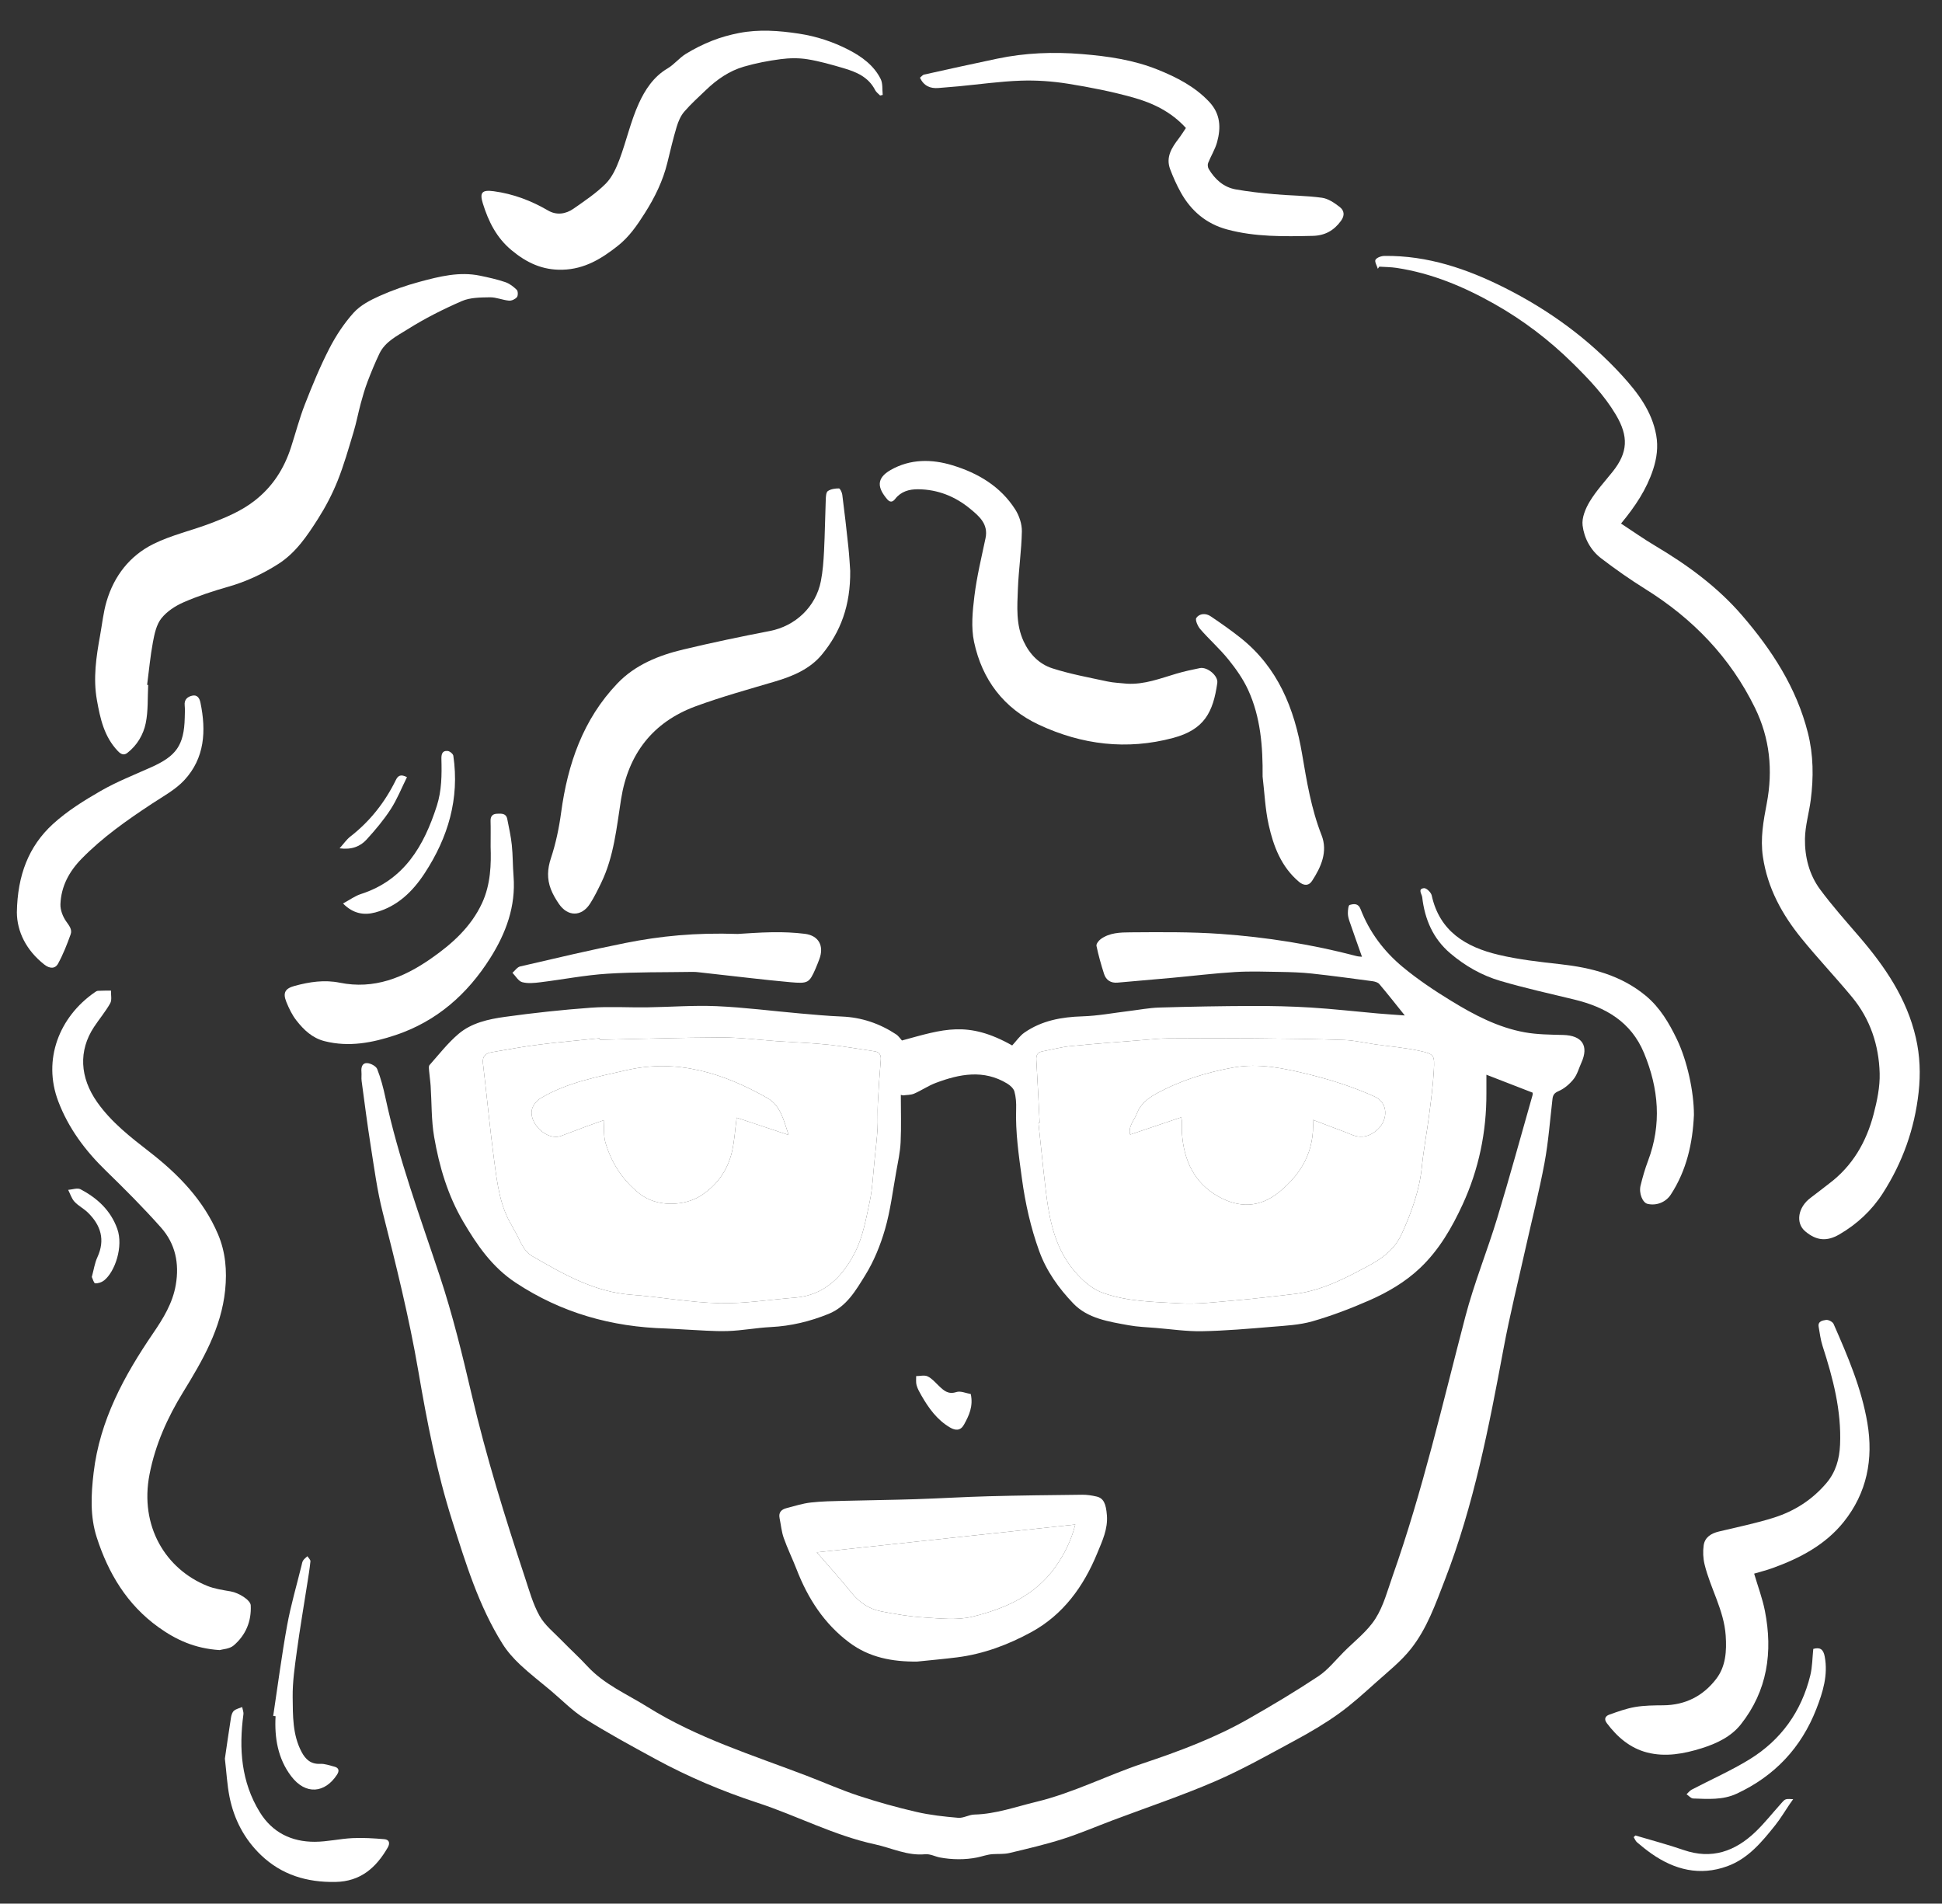 <?xml version="1.0" encoding="utf-8"?>
<!-- Generator: Adobe Illustrator 24.3.0, SVG Export Plug-In . SVG Version: 6.00 Build 0)  -->
<svg version="1.1" id="Layer_1" xmlns="http://www.w3.org/2000/svg" xmlns:xlink="http://www.w3.org/1999/xlink" x="0px" y="0px"
	 viewBox="0 0 688.629 675" style="enable-background:new 0 0 688.629 675;" xml:space="preserve">
<rect x="0" y="0" width="688.629" height="675" fill="#333333" stroke="none"/>
<style type="text/css">
	.st0{fill:#FFFFFF;}
</style>
<g>
	<path class="st0" d="M319.43,388.227c0,5.593,0.195,11.195-0.07,16.776c-0.169,3.553-0.95,7.086-1.583,10.605
		c-1.217,6.768-2.042,13.659-3.941,20.235c-1.642,5.685-3.948,11.378-7.058,16.385
		c-3.292,5.3-6.557,11.059-12.932,13.65c-6.596,2.682-13.389,4.327-20.54,4.68
		c-5.101,0.252-10.17,1.256-15.27,1.413c-5.038,0.155-10.096-0.321-15.145-0.542
		c-2.247-0.098-4.491-0.307-6.739-0.368c-19.249-0.527-37.064-5.516-53.282-16.227
		c-8.367-5.526-13.723-13.331-18.622-21.672c-5.469-9.31-8.49-19.526-10.3-30.035
		c-1.02-5.922-0.841-12.048-1.242-18.08c-0.118-1.777-0.401-3.542-0.544-5.317
		c-0.056-0.695-0.217-1.655,0.15-2.069c3.342-3.771,6.476-7.819,10.289-11.056
		c4.607-3.912,10.597-5.228,16.422-6.035c10.132-1.405,20.321-2.507,30.522-3.252
		c6.596-0.482,13.255-0.037,19.885-0.127c8.238-0.112,16.492-0.776,24.705-0.417
		c9.853,0.43,19.668,1.712,29.503,2.576c4.928,0.433,9.861,0.898,14.802,1.095
		c7.082,0.282,13.488,2.473,19.353,6.34c0.795,0.524,1.35,1.414,2.038,2.159
		c14.735-4.01,23.286-7.137,39.09,1.757c1.515-1.626,2.687-3.406,4.312-4.536
		c6.169-4.289,13.18-5.558,20.609-5.784c5.526-0.168,11.024-1.225,16.535-1.886
		c3.56-0.427,7.112-1.127,10.682-1.232c10.96-0.322,21.925-0.522,32.889-0.56
		c6.964-0.024,13.942,0.127,20.892,0.558c7.887,0.489,15.748,1.394,23.623,2.087
		c3.118,0.275,6.244,0.468,9.675,0.721c-3.173-3.944-6.033-7.594-9.028-11.13
		c-0.509-0.601-1.569-0.906-2.418-1.02c-7.184-0.962-14.369-1.937-21.574-2.718
		c-3.671-0.398-7.383-0.507-11.079-0.57c-5.357-0.092-10.734-0.286-16.073,0.04
		c-7.443,0.454-14.858,1.367-22.288,2.048c-6.458,0.593-12.92,1.131-19.379,1.707
		c-2.425,0.216-4.095-0.886-4.808-3.105c-1.047-3.261-1.979-6.571-2.681-9.919
		c-0.143-0.682,0.767-1.866,1.498-2.402c3.121-2.291,6.943-2.382,10.51-2.406
		c10.69-0.072,21.415-0.195,32.065,0.564c16.262,1.159,32.362,3.703,48.168,7.861
		c0.598,0.157,1.236,0.159,1.905,0.24c-1.508-4.269-2.998-8.419-4.427-12.589c-0.317-0.924-0.584-1.922-0.576-2.884
		c0.008-1.013,0.16-2.764,0.621-2.896c1.433-0.411,3.04-0.709,3.887,1.492c3.146,8.176,8.347,15.038,15.005,20.551
		c5.359,4.438,11.217,8.349,17.164,11.985c8.088,4.945,16.527,9.395,25.975,11.115
		c4.482,0.816,9.133,0.83,13.714,0.951c6.708,0.178,9.16,3.826,6.425,9.859
		c-0.881,1.943-1.436,4.144-2.724,5.763c-1.394,1.752-3.283,3.392-5.308,4.268
		c-1.543,0.668-2.032,1.358-2.202,2.806c-0.888,7.574-1.44,15.214-2.832,22.696
		c-1.86,10.003-4.401,19.878-6.618,29.815c-2.679,12.012-5.664,23.967-7.917,36.059
		c-5.173,27.756-10.523,55.444-20.772,81.904c-3.301,8.523-6.335,17.273-12.05,24.49
		c-3.522,4.448-8.11,8.081-12.379,11.901c-4.307,3.854-8.601,7.782-13.287,11.138
		c-4.869,3.486-10.081,6.55-15.359,9.397c-9.369,5.054-18.673,10.335-28.425,14.548
		c-11.872,5.129-24.18,9.249-36.295,13.814c-5.929,2.234-11.769,4.747-17.798,6.664
		c-6.178,1.964-12.518,3.439-18.832,4.944c-1.896,0.452-3.94,0.283-5.916,0.402
		c-1.918,0.115-3.773,0.822-5.517,1.175c-4.274,0.867-8.943,0.807-13.244,0.002
		c-1.626-0.305-3.418-1.314-5.238-1.139c-6.305,0.604-11.873-2.242-17.78-3.518
		c-14.514-3.136-27.631-10.144-41.618-14.728c-12.594-4.127-24.766-9.282-36.402-15.625
		c-8.42-4.59-16.866-9.174-24.971-14.284c-4.393-2.769-8.095-6.632-12.111-9.999
		c-3.59-3.011-7.32-5.872-10.726-9.078c-2.322-2.187-4.516-4.651-6.208-7.343
		c-8.463-13.466-13.049-28.566-17.819-43.554c-5.538-17.401-8.988-35.293-12.067-53.263
		c-3.257-19.01-7.921-37.699-12.66-56.383c-1.931-7.613-2.953-15.467-4.187-23.244
		c-1.221-7.699-2.204-15.435-3.247-23.161c-0.145-1.072,0.033-2.184-0.066-3.265
		c-0.152-1.664,0.313-3.22,2.09-3.076c1.256,0.102,3.09,1.07,3.502,2.112c1.272,3.216,2.16,6.615,2.887,10.009
		c4.643,21.678,12.336,42.403,19.299,63.379c4.553,13.717,7.99,27.841,11.284,41.933
		c5.136,21.972,11.8,43.473,18.887,64.861c1.54,4.646,2.85,9.486,5.214,13.705
		c1.875,3.346,5.152,5.928,7.894,8.763c2.967,3.067,6.148,5.933,9.039,9.067
		c6.007,6.512,14.061,9.906,21.368,14.471c17.613,11.003,37.313,17.083,56.489,24.418
		c6.091,2.33,12.068,4.996,18.252,7.037c6.752,2.228,13.63,4.148,20.557,5.749c4.858,1.123,9.876,1.672,14.855,2.094
		c1.855,0.157,3.794-1.104,5.708-1.151c7.612-0.185,14.663-2.75,21.944-4.508
		c13.12-3.166,25.064-9.36,37.75-13.601c12.89-4.308,25.643-9.056,37.493-15.81
		c8.409-4.793,16.739-9.763,24.798-15.115c3.416-2.269,6.08-5.687,9.029-8.64
		c3.824-3.83,8.319-7.251,11.178-11.712c2.914-4.547,4.334-10.092,6.167-15.285
		c10.614-30.072,17.712-61.126,25.77-91.92c3.09-11.811,7.744-23.203,11.295-34.905
		c4.391-14.466,8.378-29.055,12.521-43.597c0.117-0.412,0.015-0.887,0.015-0.887
		c-5.566-2.16-10.874-4.22-16.375-6.354c0,2.091-0.007,4.318,0.001,6.545c0.052,13.749-2.701,26.994-8.412,39.416
		c-3.78,8.222-8.356,16.162-15.069,22.537c-5.287,5.02-11.533,8.658-18.119,11.545
		c-6.527,2.862-13.242,5.424-20.084,7.389c-4.596,1.32-9.541,1.551-14.357,1.952
		c-8.249,0.687-16.513,1.407-24.782,1.567c-5.462,0.106-10.944-0.725-16.414-1.172
		c-3.215-0.263-6.467-0.368-9.628-0.947c-7.049-1.291-14.484-2.353-19.648-7.753
		c-5.107-5.341-9.473-11.384-12.068-18.558c-3.028-8.371-4.928-16.901-6.131-25.739
		c-1.12-8.228-2.317-16.379-2.041-24.704c0.068-2.048-0.07-4.185-0.618-6.139c-0.308-1.099-1.494-2.164-2.551-2.806
		c-8.37-5.083-16.897-3.402-25.338-0.229c-2.656,0.998-5.053,2.67-7.669,3.799
		c-1.174,0.506-2.598,0.434-3.909,0.625C319.974,388.35,319.702,388.288,319.43,388.227z M368.661,398.091
		c-0.144,0.014-0.288,0.029-0.432,0.043c0.846,7.865,1.621,15.739,2.555,23.593
		c1.316,11.066,3.348,21.814,11.49,30.408c2.625,2.771,5.331,5.056,8.887,6.323
		c8.783,3.129,18.042,3.154,27.148,3.683c6.349,0.369,12.788-0.441,19.164-0.987
		c7.158-0.613,14.294-1.488,21.432-2.312c7.804-0.901,14.885-3.978,21.744-7.574
		c6.465-3.39,13.047-6.327,16.451-13.846c3.479-7.685,6.262-15.364,7.101-23.789
		c0.604-6.057,1.767-12.056,2.543-18.098c0.686-5.343,1.409-10.698,1.697-16.07
		c0.29-5.421,0.126-5.717-5.213-6.878c-5.064-1.102-10.276-1.516-15.421-2.249
		c-3.726-0.53-7.436-1.432-11.174-1.566c-10.417-0.372-20.845-0.501-31.269-0.593
		c-10.335-0.091-20.672-0.061-31.008,0.007c-2.879,0.019-5.759,0.327-8.634,0.558
		c-8.697,0.699-17.402,1.326-26.082,2.19c-3.362,0.335-6.666,1.246-10.002,1.861
		c-1.77,0.326-2.258,1.359-2.154,3.083C367.928,383.279,368.276,390.686,368.661,398.091z M212.648,368.692
		c-0.02-0.179-0.041-0.359-0.061-0.539c-7.155,0.736-14.326,1.347-21.46,2.248
		c-5.591,0.706-11.143,1.736-16.7,2.693c-2.154,0.371-3.481,1.36-3.165,3.983
		c1.392,11.586,2.461,23.214,4.019,34.777c1.072,7.957,2.019,16.039,6.443,23.102
		c0.19,0.304,0.257,0.688,0.458,0.982c2.177,3.201,2.863,7.329,6.667,9.533
		c10.997,6.373,21.934,12.652,35.081,13.635c10.385,0.777,20.715,2.734,31.097,2.98
		c8.949,0.212,17.937-1.271,26.91-1.965c10.458-0.808,16.865-7.536,21.195-15.948
		c2.809-5.457,3.937-11.871,5.246-17.979c1.03-4.807,1.206-9.8,1.726-14.714
		c0.397-3.753,0.838-7.505,1.068-11.27c0.177-2.896-0.056-5.816,0.091-8.716
		c0.266-5.231,0.63-10.458,1.059-15.678c0.146-1.777-0.496-2.781-2.208-3.038
		c-5.49-0.825-10.966-1.796-16.484-2.361c-5.996-0.614-12.032-0.821-18.049-1.233
		c-6.562-0.45-13.123-1.335-19.682-1.318C241.481,367.905,227.065,368.39,212.648,368.692z"/>
	<path class="st0" d="M488.572,95.302c-0.321-1.096-1.217-2.546-0.816-3.198c0.501-0.814,2.065-1.343,3.178-1.357
		c15.281-0.186,29.302,4.583,42.723,11.345c15.654,7.886,29.675,18.08,41.519,31.042
		c5.569,6.095,10.591,12.688,12.114,21.176c0.746,4.158,0.203,8.193-1.113,12.191
		c-2.31,7.018-6.302,13.03-11.363,19.142c4.128,2.702,8.048,5.477,12.164,7.921
		c11.404,6.77,22.042,14.546,30.724,24.611c10.571,12.256,19.308,25.643,23.358,41.626
		c2,7.894,2.055,15.853,1.024,23.848c-0.594,4.603-1.979,9.164-2.049,13.759
		c-0.098,6.423,1.499,12.746,5.371,17.976c4.288,5.792,9.106,11.199,13.813,16.671
		c9.157,10.646,16.971,22.042,20.153,35.997c1.446,6.341,1.686,12.725,0.963,19.271
		c-1.433,12.978-5.692,24.872-12.695,35.78c-3.897,6.069-9.107,10.932-15.377,14.583
		c-4.479,2.608-8.158,2.268-12.128-1.069c-3.521-2.959-2.593-8.578,1.921-11.906
		c2.243-1.654,4.405-3.417,6.628-5.096c8.253-6.234,13.123-14.718,15.685-24.505
		c1.239-4.731,2.289-9.72,2.154-14.557c-0.279-9.951-3.351-19.221-9.802-27.009
		c-5.823-7.03-12.121-13.67-17.875-20.753c-6.903-8.498-12.071-17.836-13.723-28.985
		c-0.968-6.53,0.184-12.7,1.37-18.941c2.234-11.767,1.092-23.094-4.19-33.883
		c-8.756-17.885-22.015-31.616-38.848-42.103c-5.404-3.367-10.641-7.044-15.699-10.913
		c-3.75-2.868-6.031-7.157-6.573-11.668c-0.327-2.722,1.045-6.015,2.555-8.506
		c2.272-3.749,5.303-7.043,8.063-10.489c5.48-6.843,5.757-12.548,1.165-20.274
		c-4.114-6.921-9.621-12.659-15.285-18.243c-8.315-8.198-17.55-15.234-27.73-20.985
		c-10.878-6.145-22.276-10.926-34.723-12.812c-2.02-0.306-4.088-0.3-6.134-0.439
		C488.921,94.799,488.747,95.05,488.572,95.302z"/>
	<path class="st0" d="M77.867,585.098c-8.843-0.57-15.497-3.683-21.671-8.113
		c-11.131-7.988-17.781-19.095-21.887-31.835c-2.408-7.471-2.026-15.198-1.111-22.945
		c2.196-18.59,10.809-34.37,21.116-49.481c3.578-5.245,6.895-10.598,8.016-17.107
		c1.321-7.668-0.163-14.619-5.229-20.332c-6.231-7.026-12.89-13.692-19.629-20.241
		c-7.274-7.069-13.191-15.006-16.802-24.5c-5.66-14.88,0.423-29.997,12.847-38.625
		c0.365-0.254,0.788-0.564,1.199-0.586c1.545-0.085,3.096-0.062,4.644-0.08
		c-0.059,1.515,0.386,3.312-0.275,4.489c-1.655,2.952-3.877,5.578-5.75,8.415
		c-5.543,8.399-5.043,17.888,1.109,26.635c5.03,7.152,11.819,12.405,18.599,17.671
		c10.245,7.958,19.121,17.082,24.268,29.198c2.663,6.269,3.228,12.905,2.534,19.756
		c-1.378,13.587-7.996,24.954-14.898,36.187c-5.59,9.098-9.868,18.61-11.924,29.17
		c-3.579,18.384,5.69,33.599,20.476,39.564c2.61,1.053,5.505,1.468,8.308,1.95
		c2.875,0.494,7.012,3.064,7.106,4.945c0.283,5.686-1.791,10.58-6.051,14.223
		C81.388,584.716,78.895,584.786,77.867,585.098z"/>
	<path class="st0" d="M52.545,242.883c-0.241,4.536,0.04,9.181-0.874,13.577c-0.844,4.061-3.062,7.83-6.504,10.503
		c-1.087,0.844-2.093,0.695-3.34-0.608c-4.897-5.119-6.287-11.514-7.465-18.122
		c-1.382-7.758-0.243-15.338,1.135-22.93c0.731-4.027,1.144-8.15,2.294-12.056
		c2.652-9.008,8.207-16.164,16.521-20.31c6.478-3.23,13.751-4.829,20.559-7.445
		c5.377-2.067,10.657-4.255,15.357-7.903c6.443-5,10.485-11.359,12.944-18.929
		c1.651-5.08,2.99-10.279,4.929-15.244c2.616-6.699,5.367-13.384,8.648-19.773
		c2.339-4.555,5.244-8.976,8.663-12.766c2.36-2.616,5.856-4.441,9.157-5.919c4.558-2.041,9.331-3.718,14.155-5.017
		c7.019-1.889,14.138-3.715,21.525-2.176c3,0.625,6.014,1.289,8.909,2.271
		c1.513,0.513,2.932,1.6,4.085,2.74c0.47,0.465,0.494,2.07,0.052,2.597c-0.601,0.719-1.879,1.317-2.8,1.234
		c-2.292-0.207-4.554-1.231-6.814-1.188c-3.331,0.062-6.959,0.056-9.911,1.34
		c-6.638,2.887-13.172,6.18-19.288,10.037c-3.64,2.296-7.91,4.331-9.941,8.589
		c-1.549,3.247-2.928,6.585-4.207,9.948c-0.951,2.499-1.697,5.085-2.397,7.669
		c-0.916,3.382-1.554,6.845-2.565,10.196c-1.756,5.818-3.411,11.696-5.667,17.325
		c-1.865,4.655-4.229,9.183-6.922,13.417c-3.852,6.056-7.877,12.08-14.147,16.069
		c-5.538,3.523-11.396,6.253-17.748,8.057c-5.351,1.52-10.681,3.273-15.772,5.492
		c-2.946,1.284-5.962,3.253-7.913,5.728c-1.752,2.223-2.432,5.495-2.978,8.418
		c-0.934,5.002-1.394,10.093-2.054,15.147C52.295,242.861,52.42,242.872,52.545,242.883z"/>
	<path class="st0" d="M325.198,589.172c-8.725,0.078-16.898-1.405-24.032-6.744
		c-8.93-6.683-14.698-15.646-18.677-25.916c-1.452-3.747-3.237-7.371-4.573-11.156
		c-0.793-2.246-0.996-4.699-1.481-7.055c-0.418-2.031,0.666-3.07,2.431-3.528c2.844-0.738,5.681-1.656,8.58-1.992
		c3.936-0.456,7.925-0.501,11.895-0.607c8.425-0.226,16.855-0.309,25.278-0.579
		c8.668-0.278,17.329-0.816,25.998-1.045c11.05-0.292,22.105-0.419,33.158-0.537
		c1.689-0.018,3.414,0.255,5.066,0.636c2.512,0.58,3.34,2.566,3.666,6.638c0.393,4.914-1.664,9.169-3.413,13.437
		c-4.832,11.791-12.09,21.853-23.451,28.036c-8.15,4.435-16.901,7.73-26.244,8.912
		C334.678,588.269,329.933,588.678,325.198,589.172z M381.293,540.575c-30.646,3.298-60.897,6.554-91.657,9.865
		c4.102,4.743,8.329,9.377,12.254,14.255c2.784,3.459,6.192,5.814,10.444,6.645
		c5.067,0.99,10.199,1.878,15.34,2.189c5.716,0.346,11.736,1.055,17.16-0.279
		c11.427-2.81,22.187-7.43,29.4-17.623C377.476,551.045,379.901,546.117,381.293,540.575z"/>
	<path class="st0" d="M301.481,202.391c0.138,12.29-3.404,21.676-10.042,29.714
		c-4.214,5.103-10.26,7.655-16.577,9.529c-9.404,2.79-18.89,5.394-28.087,8.771
		c-15.329,5.627-24.013,16.935-26.556,33.046c-1.585,10.045-2.512,20.261-7.04,29.604
		c-1.213,2.503-2.439,5.026-3.938,7.361c-3.016,4.7-7.937,4.692-11.089,0.034
		c-1.102-1.628-2.132-3.366-2.831-5.194c-1.381-3.611-1.237-7.119,0.037-10.955
		c1.733-5.219,2.88-10.706,3.616-16.168c2.318-17.207,7.77-33.054,19.966-45.815
		c6.314-6.607,14.705-9.967,23.46-12.047c10.149-2.411,20.367-4.564,30.611-6.537
		c8.968-1.727,16.284-8.51,18.077-17.695c0.685-3.509,0.939-7.124,1.12-10.705
		c0.307-6.057,0.371-12.126,0.609-18.188c0.041-1.051,0.096-2.579,0.739-3.022
		c1.054-0.726,2.598-0.948,3.932-0.936c0.416,0.004,1.082,1.414,1.188,2.238
		c0.784,6.128,1.502,12.266,2.145,18.411C301.179,197.239,301.352,200.662,301.481,202.391z"/>
	<path class="st0" d="M399.61,242.429c6.202,0.361,11.832-1.878,17.582-3.568c2.722-0.8,5.508-1.404,8.291-1.966
		c2.58-0.521,6.537,2.689,6.167,5.274c-1.472,10.286-4.506,16.514-15.686,19.5
		c-16.395,4.378-32.301,2.438-47.548-4.674c-12.542-5.851-20.168-16.046-23.012-29.357
		c-1.113-5.207-0.542-10.935,0.123-16.32c0.85-6.883,2.506-13.672,3.938-20.476
		c1.057-5.022-2.241-7.786-5.42-10.412c-5.319-4.395-11.491-6.884-18.487-6.945c-3.171-0.028-6.08,0.788-8.126,3.423
		c-1.009,1.299-1.931,1.199-2.871,0.086c-3.311-3.923-4.028-7.313,1.248-10.333
		c6.942-3.974,14.56-3.926,21.967-1.663c9.034,2.76,17.013,7.469,22.232,15.662
		c1.412,2.216,2.39,5.173,2.341,7.766c-0.13,6.817-1.15,13.613-1.409,20.432
		c-0.237,6.259-0.744,12.598,2.052,18.597c2.138,4.586,5.552,8.04,10.155,9.522
		c6.344,2.042,12.967,3.24,19.503,4.653C394.923,242.12,397.288,242.175,399.61,242.429z"/>
	<path class="st0" d="M622.016,557.992c1.324,4.505,2.944,8.782,3.815,13.206c2.873,14.595,0.884,28.375-8.562,40.278
		c-3.428,4.319-8.512,6.752-13.855,8.425c-6.364,1.993-12.857,3.182-19.372,1.505
		c-6-1.545-10.582-5.472-14.283-10.425c-1.127-1.509-0.415-2.522,0.867-2.98c3.003-1.074,6.049-2.187,9.173-2.719
		c3.266-0.556,6.644-0.583,9.974-0.606c7.815-0.054,14.123-3.277,18.78-9.345
		c3.417-4.452,3.739-9.872,3.378-15.34c-0.595-9.019-5.431-16.752-7.502-25.308
		c-0.518-2.142-0.616-4.511-0.315-6.694c0.4-2.9,2.647-4.264,5.388-4.929
		c6.575-1.595,13.243-2.917,19.673-4.974c7.177-2.296,13.423-6.289,18.413-12.139
		c3.399-3.985,4.672-8.64,4.891-13.655c0.528-12.129-2.52-23.639-6.207-35.041
		c-0.708-2.189-0.99-4.522-1.384-6.803c-0.345-2.001,1.502-2.235,2.6-2.416c0.826-0.137,2.361,0.659,2.698,1.427
		c4.992,11.352,9.889,22.762,11.98,35.096c2.18,12.859-0.162,24.813-8.385,35.089
		c-6.534,8.165-15.57,12.884-25.256,16.384C626.435,556.781,624.266,557.319,622.016,557.992z"/>
	<path class="st0" d="M312.087,33.867c-0.599-0.633-1.388-1.169-1.764-1.914c-2.357-4.663-6.699-6.465-11.279-7.803
		c-4.19-1.224-8.417-2.449-12.713-3.138c-3.091-0.496-6.367-0.448-9.483-0.041
		c-4.413,0.576-8.837,1.424-13.105,2.672c-5.127,1.5-9.498,4.514-13.351,8.213
		c-2.643,2.537-5.395,4.992-7.774,7.762c-1.266,1.473-2.106,3.459-2.675,5.353
		c-1.256,4.184-2.255,8.446-3.29,12.693c-1.579,6.48-4.454,12.329-8.024,17.952
		c-2.711,4.269-5.513,8.358-9.511,11.522c-5.786,4.58-11.813,8.29-19.631,8.502
		c-7.159,0.194-12.785-2.496-18.125-6.944c-5.335-4.443-8.157-10.173-10.143-16.545
		c-1.23-3.946-0.258-4.902,3.9-4.336c6.919,0.943,13.243,3.341,19.259,6.846c2.969,1.73,6.235,1.268,8.988-0.661
		c3.957-2.772,8.055-5.49,11.434-8.886c2.245-2.257,3.722-5.516,4.87-8.579
		c2.458-6.556,3.962-13.511,6.849-19.851c2.202-4.833,5.224-9.497,10.198-12.42
		c2.349-1.38,4.131-3.712,6.457-5.146c2.971-1.832,6.146-3.415,9.395-4.694c3.046-1.199,6.259-2.088,9.477-2.715
		c7.047-1.373,14.09-0.861,21.17,0.211c6.272,0.95,12.172,2.88,17.74,5.764
		c4.652,2.409,8.924,5.505,11.329,10.331c0.799,1.603,0.514,3.746,0.725,5.643
		C312.702,33.727,312.395,33.797,312.087,33.867z"/>
	<path class="st0" d="M420.524,45.385c-5.193-5.726-11.72-8.851-18.646-10.791c-7.613-2.132-15.427-3.67-23.241-4.915
		c-5.486-0.874-11.135-1.269-16.683-1.075c-7.347,0.257-14.666,1.304-21.998,1.997
		c-2.418,0.229-4.838,0.432-7.26,0.612c-2.84,0.211-5.09-0.727-6.481-3.643c0.453-0.355,0.916-1,1.495-1.129
		c8.624-1.923,17.255-3.821,25.902-5.637c9.932-2.086,19.918-2.457,30.066-1.629
		c9.255,0.755,18.313,2.068,26.934,5.552c6.693,2.705,13.059,5.957,18.152,11.358
		c4.045,4.29,4.227,9.187,2.808,14.337c-0.703,2.552-2.187,4.881-3.173,7.368
		c-0.237,0.599-0.126,1.563,0.213,2.127c2.211,3.685,5.272,6.473,9.585,7.242
		c4.488,0.8,9.042,1.298,13.587,1.699c5.653,0.499,11.363,0.495,16.973,1.26
		c2.226,0.303,4.449,1.831,6.306,3.274c1.556,1.209,1.903,2.944,0.424,4.951c-2.547,3.458-5.709,5.198-10.023,5.293
		c-10.201,0.224-20.394,0.41-30.357-2.28c-7.324-1.978-12.724-6.528-16.384-13.089
		c-1.474-2.643-2.725-5.439-3.794-8.273c-1.607-4.259,0.544-7.612,3.011-10.831
		C418.855,47.967,419.647,46.675,420.524,45.385z"/>
	<path class="st0" d="M173.974,300.231c0-3.805,0.061-6.439-0.022-9.068c-0.054-1.69,0.628-2.553,2.305-2.622
		c1.565-0.065,3.216-0.193,3.62,1.883c0.595,3.058,1.29,6.112,1.612,9.202c0.382,3.666,0.323,7.376,0.613,11.054
		c0.842,10.703-2.687,20.192-8.248,29.008c-8.106,12.853-19.024,22.474-33.599,27.344
		c-8.138,2.719-16.484,4.34-25.143,2.154c-4.383-1.107-7.383-4.003-9.989-7.32
		c-1.524-1.939-2.644-4.273-3.58-6.577c-1.344-3.311-0.402-4.81,2.987-5.721
		c5.25-1.411,10.49-2.221,15.952-1.115c12.15,2.461,22.606-1.773,32.341-8.553
		c7.492-5.218,14.203-11.221,18.119-19.683C174.045,313.509,174.177,306.286,173.974,300.231z"/>
	<path class="st0" d="M600.663,395.363c-0.446,9.899-2.554,19.583-8.207,28.228c-1.803,2.757-5.163,4.022-8.251,3.282
		c-1.744-0.418-3.139-3.76-2.461-6.511c0.723-2.938,1.556-5.87,2.626-8.697
		c4.906-12.96,3.817-25.645-1.39-38.238c-4.617-11.168-13.729-16.337-24.826-19.023
		c-8.731-2.113-17.517-4.059-26.129-6.589c-6.549-1.924-12.488-5.294-17.751-9.77
		c-6.175-5.252-9.062-12.113-9.969-19.948c-0.124-1.072-1.696-2.941,0.656-3.167
		c0.847-0.082,2.484,1.506,2.714,2.56c2.796,12.816,12.204,18.337,23.682,21.062
		c7.182,1.705,14.603,2.525,21.961,3.345c11.05,1.232,21.488,3.909,30.259,11.177
		c5.043,4.179,8.277,9.682,11.065,15.48C598.206,375.969,600.664,386.928,600.663,395.363z"/>
	<path class="st0" d="M5.981,323.51c0.22-13.156,4.18-23.445,12.772-31.306
		c5.041-4.612,11.02-8.341,16.98-11.765c5.715-3.284,11.928-5.715,17.964-8.427
		c8.652-3.889,11.594-7.598,11.812-17.554c0.032-1.453,0.122-2.918-0.023-4.357c-0.212-2.098,1.065-3.08,2.705-3.433
		c1.724-0.371,2.545,0.814,2.886,2.458c2.075,10.028,1.549,19.694-5.749,27.536
		c-3.179,3.416-7.563,5.756-11.535,8.38c-8.805,5.817-17.41,11.842-24.84,19.44
		c-4.458,4.558-7.283,9.815-7.524,16.146c-0.078,2.037,0.85,4.409,2.051,6.109
		c1.057,1.495,2.186,2.86,1.575,4.558c-1.278,3.549-2.659,7.107-4.471,10.401c-1.052,1.912-2.993,1.795-4.849,0.337
		C9.239,336.928,6.035,330.293,5.981,323.51z"/>
	<path class="st0" d="M261.596,331.166c2.496-0.133,7.457-0.543,12.423-0.614c3.783-0.053,7.599,0.102,11.352,0.565
		c4.957,0.611,6.941,4.311,5.15,9.027c-0.437,1.151-0.876,2.302-1.37,3.429c-2.19,4.99-2.678,5.238-8.833,4.706
		c-4.836-0.418-9.66-0.968-14.486-1.496c-5.979-0.655-11.953-1.35-17.93-2.019
		c-0.718-0.08-1.443-0.159-2.163-0.147c-10.141,0.17-20.303,0.008-30.415,0.649
		c-7.924,0.502-15.777,2.058-23.677,3.025c-2.147,0.263-4.464,0.518-6.483-0.032
		c-1.352-0.368-2.317-2.162-3.455-3.318c0.905-0.774,1.703-2.013,2.732-2.252
		c12.427-2.88,24.845-5.827,37.352-8.323C234.088,331.913,246.543,330.654,261.596,331.166z"/>
	<path class="st0" d="M447.719,275.384c0.101-10.571-0.688-21.061-5.142-30.77c-1.766-3.849-4.302-7.437-6.975-10.751
		c-3.064-3.797-6.766-7.074-9.979-10.761c-0.906-1.039-1.894-3.301-1.407-3.999
		c1.125-1.613,3.344-1.747,5.066-0.584c3.628,2.451,7.233,4.962,10.656,7.688
		c13.211,10.523,19.035,24.987,21.772,41.104c1.657,9.757,3.245,19.499,6.912,28.831
		c2.278,5.798-0.146,11.292-3.376,16.224c-1.197,1.828-2.953,1.739-4.663,0.289
		c-6.258-5.305-9.018-12.572-10.711-20.178C448.629,286.896,448.4,281.09,447.719,275.384z"/>
	<path class="st0" d="M79.744,623.59c0.659-4.489,1.368-9.53,2.166-14.558c0.136-0.856,0.441-1.895,1.043-2.416
		c0.772-0.669,1.924-0.899,2.913-1.318c0.162,0.862,0.561,1.755,0.45,2.58
		c-1.639,12.193-0.799,23.99,5.838,34.743c4.422,7.165,11.218,10.475,19.46,10.451
		c4.461-0.013,8.91-1.087,13.382-1.302c3.748-0.18,7.533,0.062,11.28,0.376
		c1.711,0.144,2.135,1.361,1.222,2.947c-4.14,7.188-9.66,12.063-18.556,12.219
		c-10.058,0.177-19.007-2.469-26.359-9.489c-5.94-5.671-9.608-12.72-11.204-20.728
		C80.54,632.885,80.322,628.551,79.744,623.59z"/>
	<path class="st0" d="M96.88,608.441c1.616-10.697,2.997-21.438,4.93-32.078c1.302-7.167,3.38-14.193,5.118-21.281
		c0.148-0.602,0.235-1.267,0.562-1.764c0.384-0.582,0.999-1.011,1.514-1.506c0.379,0.608,1.128,1.253,1.073,1.818
		c-0.272,2.755-0.747,5.491-1.172,8.231c-1.218,7.846-2.565,15.674-3.631,23.54
		c-0.736,5.43-1.561,10.917-1.494,16.368c0.08,6.582-0.078,13.351,3.175,19.468
		c1.391,2.616,3.265,4.364,6.593,4.196c1.637-0.083,3.324,0.579,4.97,0.98c1.739,0.424,1.838,1.551,0.989,2.857
		c-4.219,6.488-11.076,7.411-16.305,0.482c-4.672-6.192-5.908-13.547-5.484-21.206
		C97.439,608.511,97.16,608.476,96.88,608.441z"/>
	<path class="st0" d="M642.986,584.684c2.41-0.689,3.574,0.13,4.056,2.699c1.236,6.582-0.665,12.669-2.962,18.575
		c-5.355,13.769-14.826,23.825-28.275,30.068c-4.951,2.299-10.21,1.863-15.415,1.697
		c-0.795-0.025-1.56-0.98-2.339-1.506c0.605-0.554,1.127-1.268,1.829-1.636
		c6.817-3.573,13.905-6.694,20.448-10.707c11.222-6.881,18.451-16.992,21.6-29.818
		C642.668,591.043,642.65,587.843,642.986,584.684z"/>
	<path class="st0" d="M121.633,320.364c2.397-1.292,4.239-2.672,6.311-3.339c15.383-4.95,22.375-17.044,26.948-31.266
		c1.739-5.409,1.783-10.981,1.633-16.57c-0.044-1.615,0.21-3.103,2.204-2.911
		c0.746,0.072,1.921,1.02,2.02,1.698c2.239,15.227-1.855,28.957-10.144,41.632
		c-4.304,6.581-9.752,11.863-17.561,13.938C129.088,324.597,125.243,324.019,121.633,320.364z"/>
	<path class="st0" d="M579.92,650.837c5.692,1.7,11.453,3.2,17.062,5.143c10.011,3.467,18.314,0.471,25.543-6.464
		c3.187-3.057,5.936-6.568,8.902-9.857c0.543-0.602,1.086-1.368,1.786-1.62c0.787-0.283,1.753-0.068,2.641-0.07
		c-0.401,0.565-0.813,1.123-1.203,1.695c-1.712,2.517-3.263,5.161-5.156,7.532
		c-4.732,5.93-9.612,11.864-17.022,14.551c-9.711,3.521-18.657,1.292-26.896-4.493
		c-1.762-1.237-3.446-2.596-5.085-3.994c-0.531-0.454-0.802-1.212-1.192-1.832
		C579.507,651.232,579.714,651.035,579.92,650.837z"/>
	<path class="st0" d="M32.553,452.8c0.697-2.546,1.02-4.905,1.971-6.976c2.843-6.193,1.247-11.343-3.346-15.848
		c-1.46-1.432-3.404-2.391-4.776-3.888c-1.034-1.127-1.508-2.768-2.231-4.179c1.482-0.104,3.278-0.801,4.394-0.211
		c5.925,3.135,10.687,7.475,13.025,14.04c2.217,6.228-0.786,15.172-4.678,18.279
		c-0.834,0.666-2.116,1.087-3.16,1.031C33.292,455.022,32.913,453.519,32.553,452.8z"/>
	<path class="st0" d="M344.234,494.302c0.932,4.415-0.646,7.648-2.385,10.817c-1.219,2.221-2.981,2.22-4.979,1.046
		c-4.591-2.698-7.56-6.846-10.139-11.333c-0.665-1.158-1.344-2.355-1.709-3.623
		c-0.293-1.018-0.12-2.17-0.154-3.263c1.368-0.004,2.936-0.433,4.053,0.093
		c1.489,0.702,2.672,2.101,3.907,3.285c1.775,1.702,3.346,3.244,6.314,2.278
		C340.628,493.118,342.57,494.032,344.234,494.302z"/>
	<path class="st0" d="M120.417,300.805c1.499-1.668,2.477-3.139,3.8-4.166c6.974-5.412,12.269-12.149,16.139-20.034
		c0.782-1.593,1.736-2.181,3.956-1.038c-1.904,3.826-3.478,7.832-5.772,11.371
		c-2.481,3.827-5.464,7.373-8.549,10.749C127.754,300.135,124.74,301.376,120.417,300.805z"/>
	<path class="st0" d="M368.661,398.091c-0.384-7.405-0.732-14.812-1.179-22.213c-0.104-1.724,0.385-2.757,2.154-3.083
		c3.337-0.615,6.64-1.526,10.002-1.861c8.681-0.864,17.386-1.491,26.082-2.19c2.875-0.231,5.755-0.539,8.634-0.558
		c10.336-0.068,20.673-0.098,31.008-0.007c10.425,0.092,20.852,0.221,31.269,0.593
		c3.739,0.134,7.449,1.035,11.174,1.566c5.145,0.733,10.357,1.147,15.421,2.249
		c5.338,1.162,5.503,1.457,5.213,6.878c-0.287,5.372-1.011,10.727-1.697,16.07
		c-0.776,6.043-1.94,12.041-2.543,18.098c-0.84,8.425-3.623,16.104-7.101,23.789
		c-3.404,7.52-9.985,10.456-16.451,13.846c-6.858,3.596-13.939,6.672-21.744,7.574
		c-7.138,0.825-14.274,1.699-21.432,2.312c-6.376,0.546-12.815,1.356-19.164,0.987
		c-9.106-0.529-18.364-0.553-27.148-3.683c-3.557-1.267-6.263-3.552-8.887-6.323
		c-8.142-8.595-10.174-19.343-11.49-30.408c-0.934-7.855-1.709-15.728-2.555-23.593
		C368.372,398.12,368.517,398.105,368.661,398.091z M418.837,396.192c0.174,0.803,0.244,0.979,0.246,1.156
		c0.019,1.543-0.056,3.091,0.049,4.627c0.656,9.565,4.432,17.579,12.962,22.326
		c7.277,4.05,14.592,4.044,21.575-1.686c8.078-6.628,12.505-14.677,11.901-25.521
		c2.288,0.867,4.544,1.718,6.798,2.577c2.266,0.864,4.557,1.67,6.786,2.621c3.582,1.528,6.637,0.702,9.397-1.844
		c3.654-3.372,3.78-9.415-1.108-11.613c-7.576-3.408-15.324-5.895-23.369-7.883
		c-8.828-2.182-17.688-4.045-26.666-2.44c-9.518,1.702-18.785,4.574-27.374,9.272
		c-3.03,1.657-5.669,3.759-6.87,6.979c-0.91,2.441-3.199,4.601-2.408,7.545
		C406.884,400.234,412.766,398.245,418.837,396.192z"/>
	<path class="st0" d="M212.648,368.692c14.417-0.302,28.833-0.786,43.251-0.823c6.559-0.017,13.12,0.868,19.682,1.318
		c6.017,0.413,12.054,0.62,18.049,1.233c5.517,0.565,10.994,1.536,16.484,2.361
		c1.712,0.257,2.354,1.261,2.208,3.038c-0.429,5.22-0.793,10.447-1.059,15.678
		c-0.147,2.9,0.086,5.82-0.091,8.716c-0.23,3.764-0.672,7.517-1.068,11.27
		c-0.519,4.914-0.695,9.906-1.726,14.714c-1.309,6.108-2.437,12.522-5.246,17.979
		c-4.331,8.412-10.738,15.139-21.195,15.948c-8.974,0.694-17.961,2.177-26.91,1.965
		c-10.382-0.246-20.712-2.203-31.097-2.98c-13.146-0.984-24.084-7.263-35.081-13.635
		c-3.804-2.204-4.49-6.332-6.667-9.533c-0.201-0.295-0.267-0.678-0.458-0.982
		c-4.425-7.064-5.371-15.145-6.443-23.102c-1.558-11.563-2.627-23.191-4.019-34.777
		c-0.315-2.623,1.011-3.612,3.165-3.983c5.557-0.957,11.109-1.987,16.7-2.693
		c7.134-0.901,14.305-1.512,21.46-2.248C212.607,368.333,212.627,368.512,212.648,368.692z M214.062,397.215
		c0.21,2.882-0.074,5.675,0.685,8.149c2.163,7.047,5.865,12.898,11.874,17.767
		c6.519,5.283,16.461,4.307,21.756,0.929c5.78-3.687,9.61-8.976,11.171-15.636
		c0.894-3.814,1.101-7.79,1.673-12.108c5.794,1.93,11.755,3.915,18.425,6.136
		c-1.738-5.13-2.805-10.434-7.531-13.108c-15.514-8.78-31.898-14.016-49.987-9.873
		c-10.386,2.379-20.952,4.339-30.301,9.867c-1.322,0.782-2.647,2.259-3.097,3.689
		c-1.59,5.061,5.199,11.683,10.27,9.743c2.932-1.122,5.867-2.233,8.811-3.322
		C209.968,398.651,212.143,397.898,214.062,397.215z"/>
	<path class="st0" d="M381.293,540.575c-1.392,5.542-3.817,10.47-7.058,15.05
		c-7.213,10.194-17.974,14.813-29.4,17.623c-5.424,1.334-11.444,0.625-17.16,0.279
		c-5.141-0.311-10.274-1.199-15.34-2.189c-4.251-0.831-7.66-3.186-10.444-6.645
		c-3.925-4.877-8.152-9.512-12.254-14.255C320.396,547.129,350.647,543.874,381.293,540.575z"/>
	<path class="st0" d="M418.837,396.192c-6.071,2.053-11.953,4.042-18.082,6.115c-0.791-2.944,1.498-5.104,2.408-7.545
		c1.201-3.22,3.841-5.322,6.87-6.979c8.589-4.698,17.856-7.57,27.374-9.272
		c8.978-1.605,17.838,0.258,26.666,2.44c8.045,1.989,15.793,4.476,23.369,7.883
		c4.888,2.199,4.762,8.241,1.108,11.613c-2.76,2.547-5.815,3.373-9.397,1.844
		c-2.229-0.951-4.52-1.757-6.786-2.621c-2.253-0.859-4.51-1.71-6.798-2.577
		c0.605,10.844-3.823,18.893-11.901,25.521c-6.983,5.73-14.298,5.735-21.575,1.686
		c-8.53-4.747-12.306-12.761-12.962-22.326c-0.105-1.536-0.03-3.085-0.049-4.627
		C419.081,397.171,419.012,396.995,418.837,396.192z"/>
	<path class="st0" d="M214.062,397.215c-1.919,0.684-4.094,1.436-6.253,2.234c-2.944,1.088-5.879,2.2-8.811,3.322
		c-5.07,1.94-11.86-4.683-10.27-9.743c0.449-1.43,1.775-2.908,3.097-3.689
		c9.349-5.528,19.915-7.489,30.301-9.867c18.09-4.143,34.473,1.093,49.987,9.873
		c4.726,2.675,5.793,7.979,7.531,13.108c-6.669-2.221-12.63-4.206-18.425-6.136
		c-0.571,4.318-0.778,8.294-1.673,12.108c-1.561,6.66-5.391,11.949-11.171,15.636
		c-5.295,3.378-15.237,4.354-21.756-0.929c-6.008-4.869-9.711-10.72-11.874-17.767
		C213.988,402.89,214.272,400.096,214.062,397.215z"/>
</g>
</svg>
